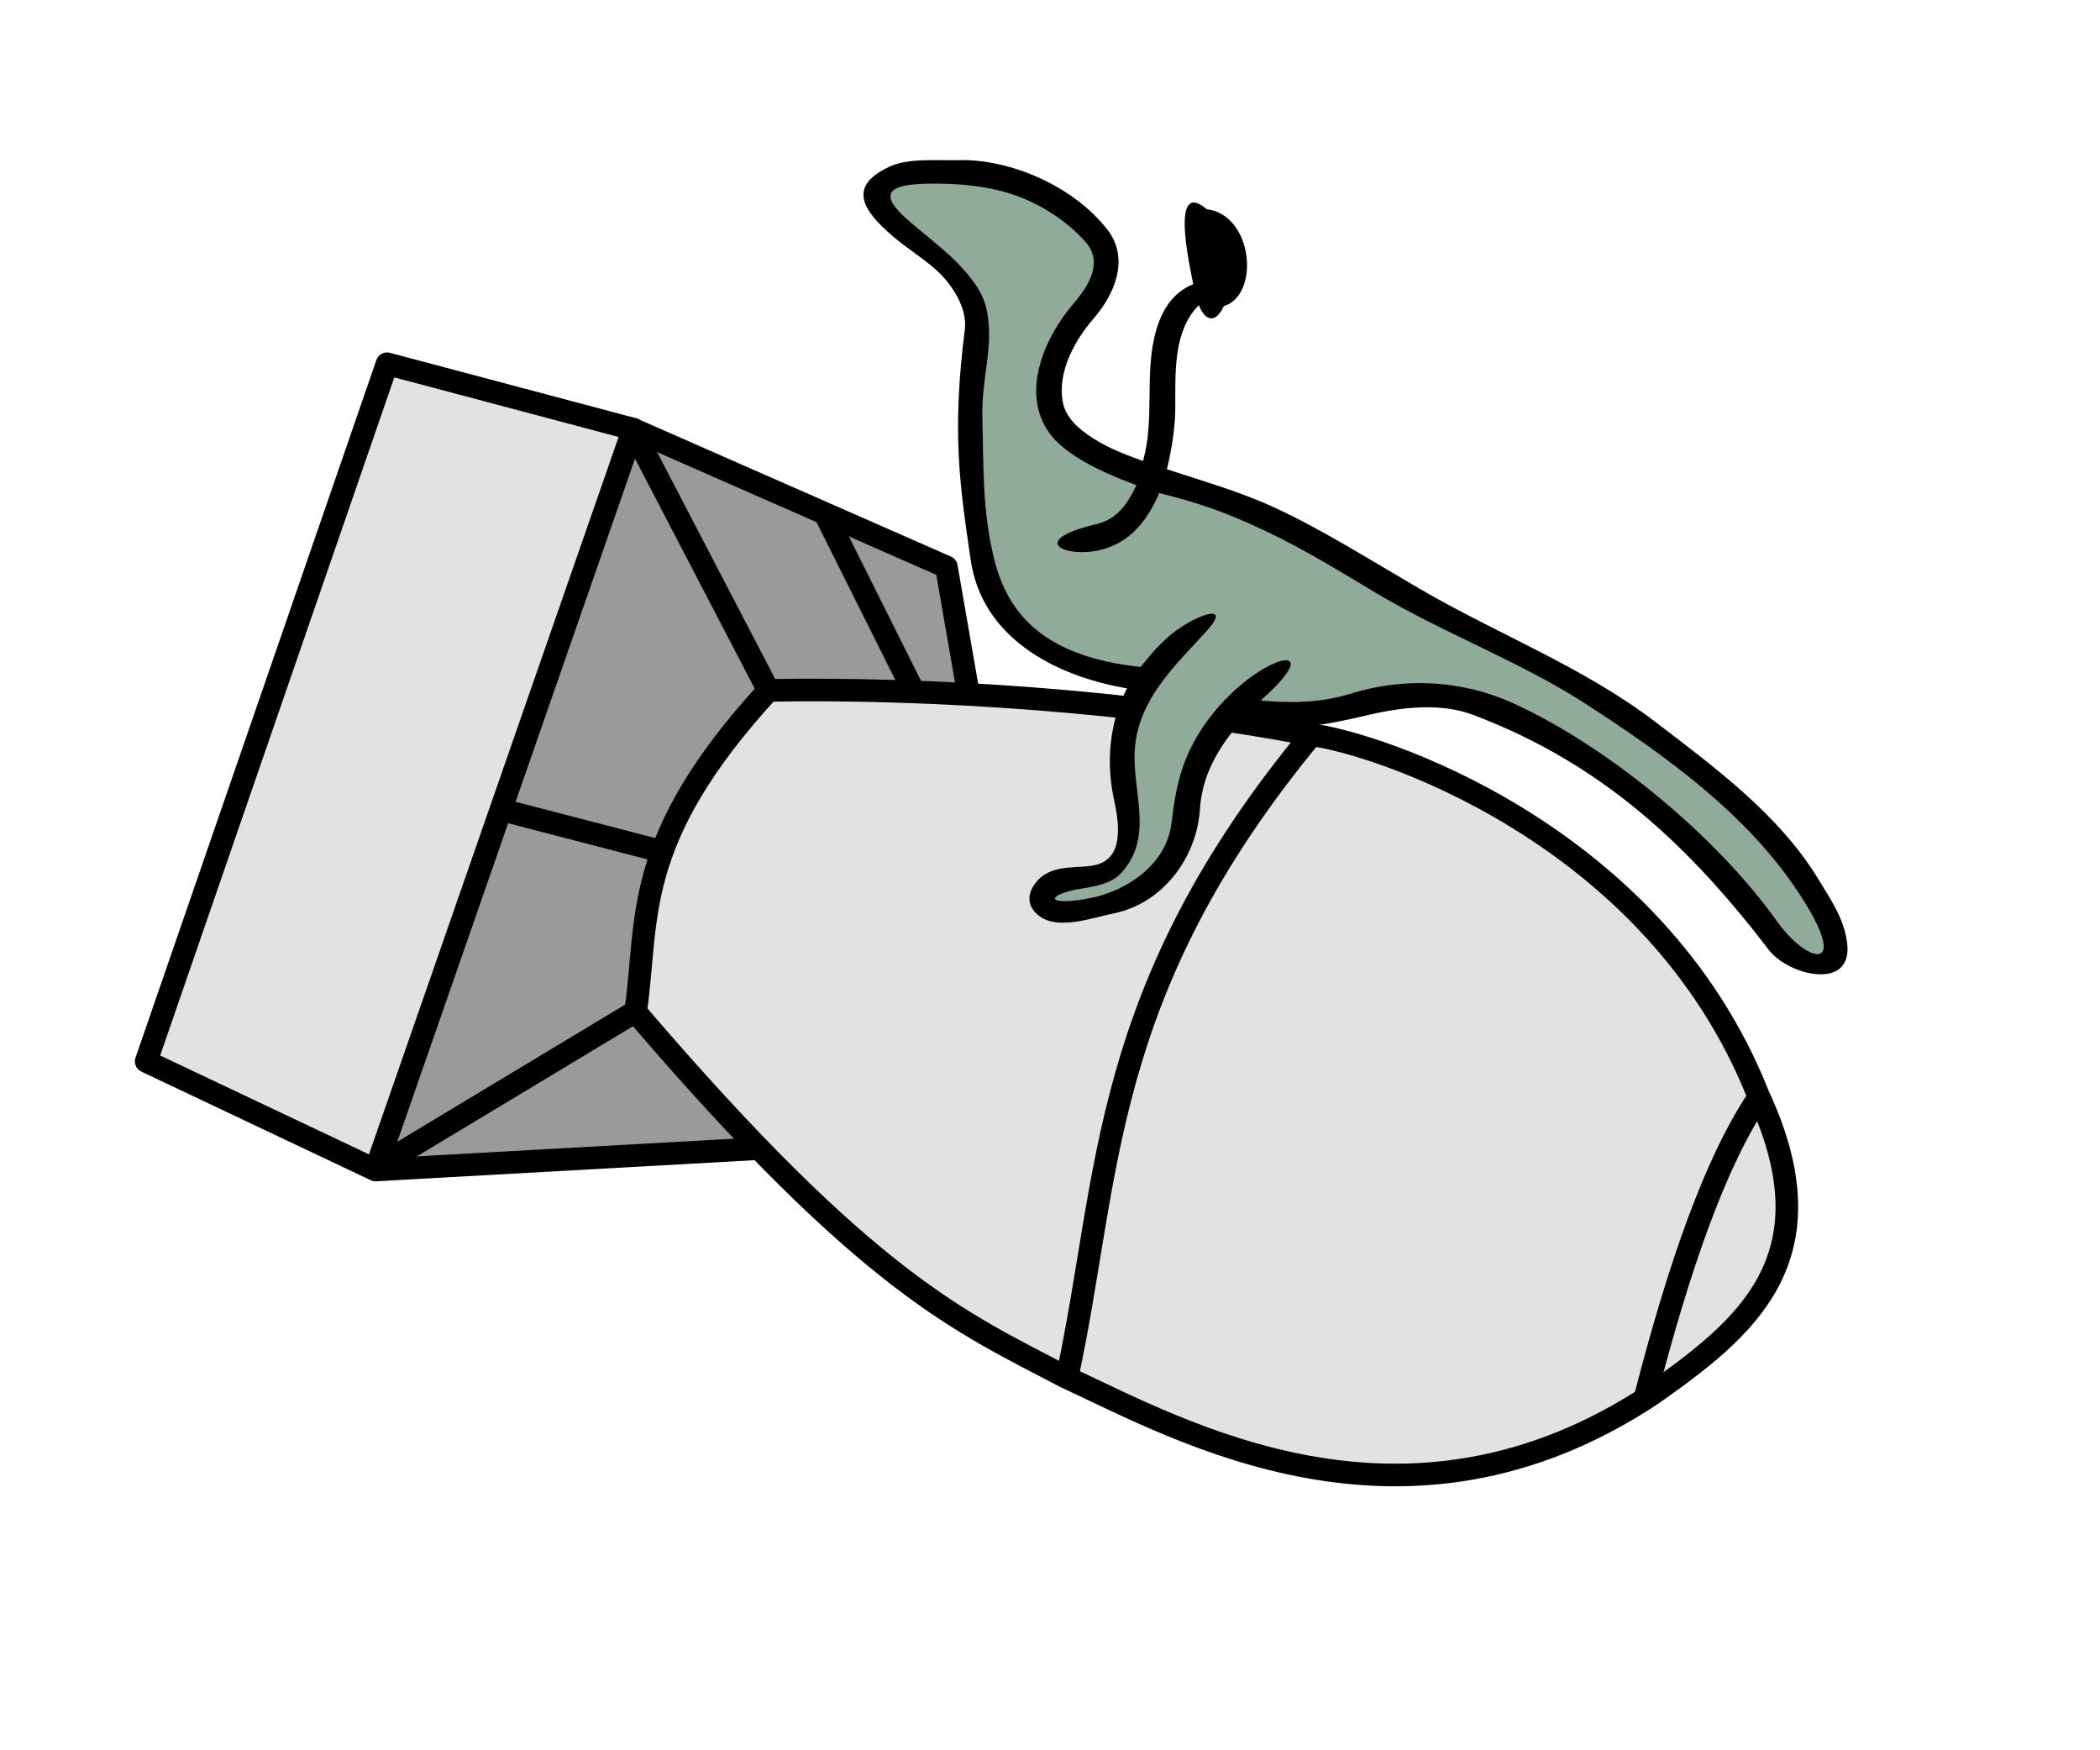 <?xml version="1.0" encoding="UTF-8" standalone="no"?>
<!-- Created with Inkscape (http://www.inkscape.org/) -->

<svg
   xmlns:dc="http://purl.org/dc/elements/1.1/"
   xmlns:cc="http://creativecommons.org/ns#"
   xmlns:rdf="http://www.w3.org/1999/02/22-rdf-syntax-ns#"
   xmlns:svg="http://www.w3.org/2000/svg"
   xmlns="http://www.w3.org/2000/svg"
   xmlns:sodipodi="http://sodipodi.sourceforge.net/DTD/sodipodi-0.dtd"
   xmlns:inkscape="http://www.inkscape.org/namespaces/inkscape"
   width="6in"
   height="5in"
   id="svg2985"
   version="1.1"
   inkscape:version="0.91 r13725"
   sodipodi:docname="vad2000.svg"
   style="display:inline">
  <title
     id="title3241">VAD 2000</title>
  <defs
     id="defs2987" />
  <sodipodi:namedview
     inkscape:document-units="in"
     pagecolor="#ffffff"
     bordercolor="#666666"
     borderopacity="1.0"
     inkscape:pageopacity="0"
     inkscape:pageshadow="2"
     inkscape:zoom="1"
     inkscape:cx="269.90207"
     inkscape:cy="214.78273"
     inkscape:current-layer="layer2"
     id="namedview2989"
     showgrid="false"
     showguides="true"
     inkscape:guide-bbox="true"
     inkscape:window-width="1366"
     inkscape:window-height="744"
     inkscape:window-x="0"
     inkscape:window-y="24"
     inkscape:window-maximized="1"
     fit-margin-top="0"
     fit-margin-left="0"
     fit-margin-right="0"
     fit-margin-bottom="0"
     units="in" />
  <g
     inkscape:groupmode="layer"
     id="layer2"
     inkscape:label="Bomb fills"
     style="display:inline"
     transform="translate(-211.618,-124.005)">
    <g
       id="g3445">
      <path
         inkscape:connector-curvature="0"
         id="path3963"
         d="m 668.831,498.342 c 0,-0.134 0.292,-1.15 0.649,-2.257 0.357,-1.107 2.239,-7.392 4.183,-13.966 4.515,-15.275 10.097,-30.17 15.414,-41.135 3.116,-6.425 4.347,-8.37 4.794,-7.572 0.331,0.591 1.394,4.125 2.363,7.854 4.174,16.064 1.239,29.397 -9.176,41.695 -4.731,5.586 -18.227,16.974 -18.227,15.38 z"
         style="fill:#e2e2e2;fill-opacity:1;stroke:#e2e2e2;stroke-width:4.306;stroke-linecap:butt;stroke-linejoin:round;stroke-miterlimit:4;stroke-dasharray:none;stroke-opacity:1" />
      <path
         inkscape:connector-curvature="0"
         id="path3965"
         d="m 584.114,524.533 c -0.955,-0.138 -4.548,-0.601 -7.986,-1.03 -13.426,-1.673 -30.879,-6.968 -47.914,-14.536 -16.037,-7.125 -19.79,-9.017 -19.79,-9.979 0,-0.519 0.635,-4.025 1.412,-7.791 0.776,-3.766 2.033,-10.753 2.792,-15.527 8.161,-51.331 16.065,-77.343 32.071,-105.549 9.854,-17.364 26.492,-40.275 29.248,-40.275 5.058,0 22.273,6.066 35.512,12.514 34.701,16.9 61.059,42.128 76.414,73.137 l 4.417,8.92 -1.685,2.67 c -8.052,12.756 -17.378,36.918 -25.31,65.579 -2.681,9.688 -3.809,12.753 -5.036,13.691 -0.869,0.665 -5.643,3.223 -10.608,5.685 -12.705,6.3 -25.934,10.322 -40.152,12.21 -5.071,0.673 -19.474,0.846 -23.386,0.281 l 0,0 z"
         style="fill:#e2e2e2;fill-opacity:1;stroke:#e2e2e2;stroke-width:4.306;stroke-linecap:butt;stroke-linejoin:round;stroke-miterlimit:4;stroke-dasharray:none;stroke-opacity:1" />
      <path
         style="fill:#e2e2e2;fill-opacity:1;stroke:#e2e2e2;stroke-width:4.306;stroke-linecap:butt;stroke-linejoin:round;stroke-miterlimit:4;stroke-dasharray:none;stroke-opacity:1"
         d="m 212.438,192.457 -5.555,6.748 c -18.926,22.996 -24.825,37.004 -27.76,65.922 -0.941,9.273 -0.969,11.201 -0.18,12.15 15.329,18.454 46.529,50.545 60.576,62.309 14.329,11.999 22.972,17.888 40.273,27.434 5.347,2.95 9.928,5.155 10.178,4.9 0.43,-0.438 2.085,-9.345 7.893,-42.475 4.314,-24.608 8.578,-40.65 15.414,-57.982 8.042,-20.389 19.011,-39.648 33.838,-59.406 3.278,-4.369 5.723,-8.021 5.43,-8.117 -0.293,-0.096 -3.704,-0.739 -7.578,-1.43 l -7.045,-1.256 -32.238,-4.25 -8.084,-0.832 c -17.141,-1.761 -37.494,-2.856 -60.859,-3.277 l -24.303,-0.438 z"
         transform="translate(211.618,124.005)"
         id="path3967"
         inkscape:connector-curvature="0" />
    </g>
    <path
       style="fill:#e2e2e2;fill-opacity:1;stroke:#e2e2e2;stroke-width:4.306;stroke-linecap:butt;stroke-linejoin:round;stroke-miterlimit:4;stroke-dasharray:none;stroke-opacity:1"
       d="m 253.113,413.854 c -0.608,-0.327 65.35,-187.699 65.915,-188.699 0.224,-0.396 63.994,16.737 64.15,17.272 0.298,1.02 -69.003,200.937 -69.688,200.622 -18.525,-8.506 -39.504,-17.968 -60.378,-29.195 z"
       id="path3969"
       inkscape:connector-curvature="0"
       sodipodi:nodetypes="sssss" />
    <path
       style="fill:#9a9a9a;fill-opacity:1;stroke:#9a9a9a;stroke-width:4.306;stroke-linecap:butt;stroke-linejoin:round;stroke-miterlimit:4;stroke-dasharray:none;stroke-opacity:1"
       d="m 393.436,249.463 c -0.2,0.2 6.305,12.865 25.156,48.969 l 5.875,11.281 15.938,0 15.938,0 -10.531,-21.094 -10.562,-21.125 -20.781,-9.125 c -11.436,-5.019 -20.908,-9.03 -21.031,-8.906 z m -7.844,2.125 c -0.156,0.46 -7.419,21.28 -16.125,46.281 -8.706,25.001 -15.729,45.584 -15.594,45.719 0.135,0.135 8.498,2.371 18.562,4.969 10.064,2.598 18.322,4.67 18.375,4.625 0.053,-0.045 1.835,-3.457 3.969,-7.594 4.478,-8.684 9.434,-15.984 17.531,-25.875 l 5.75,-7 -16.094,-30.969 c -8.85,-17.04 -16.219,-30.616 -16.375,-30.156 z m 60.469,20.969 c -0.118,0.111 4.039,8.678 9.219,19.031 l 9.406,18.812 4.156,0 c 2.29,0 4.156,-0.06 4.156,-0.156 0,-1.266 -4.9,-27.9 -5.188,-28.188 -0.601,-0.601 -21.505,-9.732 -21.75,-9.5 z m -94.25,78.094 c -0.544,0.019 -28.881,79.697 -30.062,84.531 -0.187,0.764 58.653,-34.108 60.531,-35.875 0.313,-0.295 1.017,-5.039 1.562,-10.531 1.058,-10.643 2.43,-19.577 3.938,-25.312 l 0.938,-3.5 -18.094,-4.688 c -9.952,-2.563 -18.416,-4.639 -18.812,-4.625 z m 33.188,55.594 c -0.371,0 -55.759,33.257 -56.625,34 -0.3,0.257 1.106,0.36 3.125,0.219 4.703,-0.329 78.224,-4.375 79.5,-4.375 0.528,0 -5.029,-6.726 -12.344,-14.938 -7.314,-8.211 -13.473,-14.906 -13.656,-14.906 z"
       id="path3971"
       inkscape:connector-curvature="0" />
  </g>
  <g
     inkscape:label="Bomb lines"
     id="g3821"
     inkscape:groupmode="layer"
     style="display:inline;opacity:1"
     transform="translate(-211.618,-124.005)">
    <g
       id="g3852"
       transform="translate(13.748,-23.569)">
      <path
         style="fill:none;stroke:#000000;stroke-width:6.201;stroke-linecap:butt;stroke-linejoin:round;stroke-miterlimit:4;stroke-dasharray:none;stroke-opacity:1"
         d="m 237.968,438.652 66.065,-191.319 67.541,17.937 -70.706,203.157 z"
         inkscape:connector-curvature="0"
         id="path3002"
         sodipodi:nodetypes="ccccc" />
      <path
         style="fill:none;stroke:#000000;stroke-width:6.201;stroke-linecap:butt;stroke-linejoin:miter;stroke-miterlimit:4;stroke-dasharray:none;stroke-opacity:1"
         d="M 379.186,381.027 334.749,369.488"
         id="path3824"
         inkscape:connector-curvature="0" />
      <path
         style="fill:none;stroke:#000000;stroke-width:6.201;stroke-linecap:butt;stroke-linejoin:miter;stroke-miterlimit:4;stroke-dasharray:none;stroke-opacity:1"
         d="m 371.575,425.341 -70.952,42.718"
         id="path3826"
         inkscape:connector-curvature="0" />
      <path
         style="fill:none;stroke:#000000;stroke-width:6.201;stroke-linecap:butt;stroke-linejoin:miter;stroke-miterlimit:4;stroke-dasharray:none;stroke-opacity:1"
         d="m 405.129,462.622 -104.284,5.814"
         id="path3828"
         inkscape:connector-curvature="0"
         sodipodi:nodetypes="cc" />
      <path
         style="fill:none;stroke:#000000;stroke-width:6.201;stroke-linecap:butt;stroke-linejoin:miter;stroke-miterlimit:4;stroke-dasharray:none;stroke-opacity:1"
         d="M 408.635,336.92 371.329,265.27"
         id="path3830"
         inkscape:connector-curvature="0"
         sodipodi:nodetypes="cc" />
      <path
         style="fill:none;stroke:#000000;stroke-width:6.201;stroke-linecap:butt;stroke-linejoin:miter;stroke-miterlimit:4;stroke-dasharray:none;stroke-opacity:1"
         d="M 448.215,336.674 424.003,288.187"
         id="path3832"
         inkscape:connector-curvature="0"
         sodipodi:nodetypes="cc" />
      <path
         style="fill:none;stroke:#000000;stroke-width:6.201;stroke-linecap:butt;stroke-linejoin:round;stroke-miterlimit:4;stroke-dasharray:none;stroke-opacity:1"
         d="M 463.517,337.94 457.452,303.049 370.856,264.989"
         id="path3834"
         inkscape:connector-curvature="0"
         sodipodi:nodetypes="ccc" />
      <path
         style="fill:none;stroke:#000000;stroke-width:6.201;stroke-linecap:butt;stroke-linejoin:miter;stroke-miterlimit:4;stroke-dasharray:none;stroke-opacity:1"
         d="m 408.654,336.903 c -37.893,41.277 -32.733,62.683 -36.456,88.189 64.067,74.928 89.488,85.122 117.701,99.993 31.607,14.621 93.109,49.905 161.101,4.861 25.211,-17.807 50.045,-37.02 29.165,-81.939 C 651.443,375.325 574.091,350.939 557.255,349.055 509.137,339.78 452.896,336.118 408.654,336.903 Z"
         inkscape:connector-curvature="0"
         sodipodi:nodetypes="ccccccc"
         id="path3836" />
      <path
         style="fill:none;stroke:#000000;stroke-width:6.201;stroke-linecap:butt;stroke-linejoin:miter;stroke-miterlimit:4;stroke-dasharray:none;stroke-opacity:1"
         d="m 557.949,348.708 c -58.828,70.918 -55.385,121.078 -67.357,176.377"
         id="path3838"
         inkscape:connector-curvature="0"
         sodipodi:nodetypes="cc" />
      <path
         style="fill:none;stroke:#000000;stroke-width:6.201;stroke-linecap:butt;stroke-linejoin:miter;stroke-miterlimit:4;stroke-dasharray:none;stroke-opacity:1"
         d="m 680.164,448.701 c -11.825,17.54 -21.847,46.498 -30.901,81.592"
         id="path3840"
         inkscape:connector-curvature="0"
         sodipodi:nodetypes="cc" />
    </g>
  </g>
  <g
     inkscape:groupmode="layer"
     id="layer5"
     inkscape:label="Raptor fills"
     style="display:inline">
    <path
       style="opacity:1;fill:#90ab99;fill-opacity:1;stroke:#90ab99;stroke-width:7.2;stroke-miterlimit:4;stroke-dasharray:none;stroke-opacity:1"
       d="m 495.691,260.331 c -2.611,-1.37 -5.668,-4.734 -12.251,-13.48 -15.758,-20.935 -42.331,-42.343 -66.105,-53.254 -11.098,-5.094 -16.333,-6.259 -27.894,-6.211 -8.575,0.036 -12.363,0.61 -21.5,3.262 -3.013,0.874 -5.502,1.135 -12.668,1.328 l -8.918,0.24 3.246,-3.327 c 3.922,-4.02 5.309,-6.533 4.21,-7.631 -0.601,-0.601 -1.106,-0.63 -2.847,-0.161 -6.088,1.639 -16.079,10.153 -21.216,18.079 -5.114,7.89 -7.292,14.002 -8.506,23.869 -0.896,7.277 -2.57,10.779 -7.268,15.203 -3.922,3.693 -8.13,6.038 -13.125,7.315 -4.99,1.276 -10.185,1.804 -10.632,1.082 -0.496,-0.803 2.247,-1.828 7.5,-2.8 5.785,-1.071 8.034,-2.092 10.406,-4.726 4.641,-5.152 5.493,-10.116 4.038,-23.516 -0.779,-7.178 -0.829,-9.055 -0.317,-12.038 1.302,-7.592 4.755,-14.014 11.807,-21.961 2.075,-2.337 5.126,-5.775 6.781,-7.638 5.176,-5.828 3.731,-7.511 -3.454,-4.024 -3.083,1.497 -4.801,2.851 -9.24,7.286 l -5.452,5.448 -4.798,-0.809 c -9.807,-1.654 -18.548,-5.501 -24.028,-10.575 -9.611,-8.898 -12.791,-20.443 -13.825,-50.188 -0.276,-7.936 -0.162,-10.493 0.8,-18 2.588,-20.202 0.304,-25.567 -16.745,-39.321 -6.353,-5.125 -9.366,-8.359 -9.157,-9.827 0.4,-2.814 8.141,-3.965 19.364,-2.878 12.196,1.181 21.298,4.687 29.062,11.195 5.121,4.292 6.699,6.648 6.68,9.975 -0.018,3.274 -1.062,5.324 -5.668,11.127 -4.202,5.294 -8.134,12.983 -9.246,18.079 -2.795,12.808 2.545,21.034 18.449,28.418 2.484,1.153 5.362,2.371 6.396,2.705 l 1.879,0.608 -0.879,1.532 c -1.684,2.932 -5.512,6.662 -7.956,7.751 -1.333,0.594 -4.186,1.581 -6.339,2.193 -6.088,1.731 -7.928,3.876 -4.981,5.807 1.062,0.696 2.388,0.884 6.157,0.876 4.442,-0.01 5.064,-0.139 8.272,-1.714 4.09,-2.01 7.67,-5.486 10.334,-10.036 1.026,-1.753 1.938,-3.403 2.026,-3.666 0.416,-1.249 25.803,8.183 34.216,12.712 2.535,1.365 10.522,5.928 17.75,10.14 17.992,10.485 21.729,12.505 40.392,21.83 19.995,9.991 22.244,11.258 32.25,18.169 28.444,19.646 39.375,29.673 50.238,46.085 5.423,8.193 7.121,11.667 6.915,14.145 -0.129,1.551 -0.353,1.867 -1.403,1.98 -0.688,0.073 -1.925,-0.221 -2.75,-0.654 z"
       id="path4677"
       inkscape:connector-curvature="0" />
  </g>
  <g
     inkscape:groupmode="layer"
     id="layer6"
     inkscape:label="Raptor lines"
     style="display:inline"
     transform="translate(-211.618,-124.005)">
    <path
       style="display:inline;fill:#000000;fill-opacity:1;fill-rule:nonzero;stroke:none"
       clip-path="none"
       d="m 455.538,169.738 c -11.89,5.529 -6.814,12.304 0.682,18.812 4.218,3.662 9.224,6.66 12.706,9.973 4.127,3.927 8.048,10.189 7.33,15.855 -3.608,28.467 -1.371,42.721 1.607,63.18 3.024,20.771 22.139,31.654 42.877,35.229 -4.866,9.329 -5.817,20.464 -3.5,30.828 2.494,11.155 0.226,15.902 -4.408,17.405 -4.654,1.509 -12.176,-0.501 -16.642,4.489 -3.024,3.379 -3.086,7.087 0.598,9.781 5.232,3.826 14.48,0.391 20.42,-0.825 13.371,-2.737 22.713,-15.316 23.541,-28.619 0.573,-9.201 5.073,-16.854 10.891,-23.586 12.784,2.878 24.346,0.392 35.307,-2.179 10.444,-2.45 20.472,-3.146 28.76,-0.018 36.174,13.653 59.95,36.869 81.117,64.5 5.31,6.931 23.17,11.409 21.426,-2.061 -0.859,-6.632 -4.57,-11.923 -7.827,-17.299 -10.716,-17.687 -28.308,-30.637 -44.624,-43.117 -19.914,-15.232 -43.316,-24.092 -64.744,-36.59 -14.543,-8.482 -27.111,-16.433 -40.016,-22.372 -9.411,-4.331 -19.167,-7.064 -29.361,-10.437 1.376,-5.608 2.292,-11.526 2.305,-16.971 0.022,-9.409 -0.6,-21.01 6.469,-28.018 1.379,3.699 4.27,5.724 6.834,0.277 10.045,-3.132 8.03,-25.073 -4.68,-26.605 -10.092,-8.514 -4.728,15.253 -3.702,20.568 -6.189,2.505 -9.208,8.135 -10.689,14.69 -2.499,11.055 0.051,22.751 -3.092,33.809 -4.911,-1.785 -9.53,-3.524 -13.829,-6.324 -4.037,-2.629 -7.46,-5.637 -8.218,-10.125 -1.388,-8.217 3.438,-16.78 8.519,-22.643 5.906,-6.814 9.881,-16.522 3.74,-24.393 -9.393,-12.039 -26.672,-19.302 -40.415,-19.027 -6.924,0.139 -14.166,-0.614 -19.384,1.813 z m 53.828,20.623 c 4.962,5.608 0.797,12.131 -3.246,16.83 -8.049,9.353 -14.74,24.618 -6.555,35.738 5.756,7.82 20.832,12.955 23.748,14.135 -2.271,4.86 -5.147,9.321 -11.023,10.704 -19.823,4.663 -7.608,9.813 2.438,6.706 7.882,-2.437 12.147,-8.967 14.848,-15.258 9.968,2.534 16.979,4.631 29.384,10.52 10.853,5.152 20.506,11.183 30.137,16.922 18.816,11.211 39.581,18.752 57.91,30.66 21.224,13.789 43.183,29.477 57.446,50.764 15.46,23.075 3.167,20.665 -5.38,8.65 -17.333,-24.367 -47.799,-48.776 -72.601,-59.952 -14.069,-6.339 -29.808,-7.062 -44.326,-2.559 -8.085,2.508 -16.437,2.685 -24.73,1.885 22.792,-20.174 -7.775,-10.975 -19.501,13.684 -3.608,7.588 -4.344,15.123 -4.99,20.14 -1.423,11.058 -12.124,18.477 -22.594,20.439 -12.294,2.304 -11.809,-1.075 -2.271,-2.633 3.947,-0.644 8.427,-1.41 11.052,-4.279 9.303,-10.169 2.834,-22.477 3.791,-34.297 0.624,-7.705 4.145,-13.983 8.484,-19.528 3.559,-4.549 7.024,-7.999 11.129,-12.498 6.844,-7.5 -1.366,-5.102 -7.982,-0.435 -4.625,3.262 -8.512,8.257 -10.047,10.218 -26.075,-2.792 -36.334,-14.129 -40.175,-29.542 -3.306,-13.265 -2.895,-25.609 -3.238,-38.501 -0.261,-9.815 2.222,-17.258 1.791,-24.793 -0.178,-3.123 -0.495,-6.148 -2.137,-9.437 -1.337,-2.678 -3.732,-5.622 -6.191,-8.21 -2.742,-2.886 -7.292,-6.568 -11.456,-10.012 -7.474,-6.181 -12.724,-11.793 2.921,-12.054 7.507,-0.126 15.521,0.466 22.721,2.745 8.457,2.677 15.789,7.762 20.642,13.247 z"
       id="path3433"
       inkscape:connector-curvature="0"
       sodipodi:nodetypes="ssssscsssssscsssssssscsccccscssssssssscsscssssssscssssssssscsssssssss" />
  </g>
</svg>
